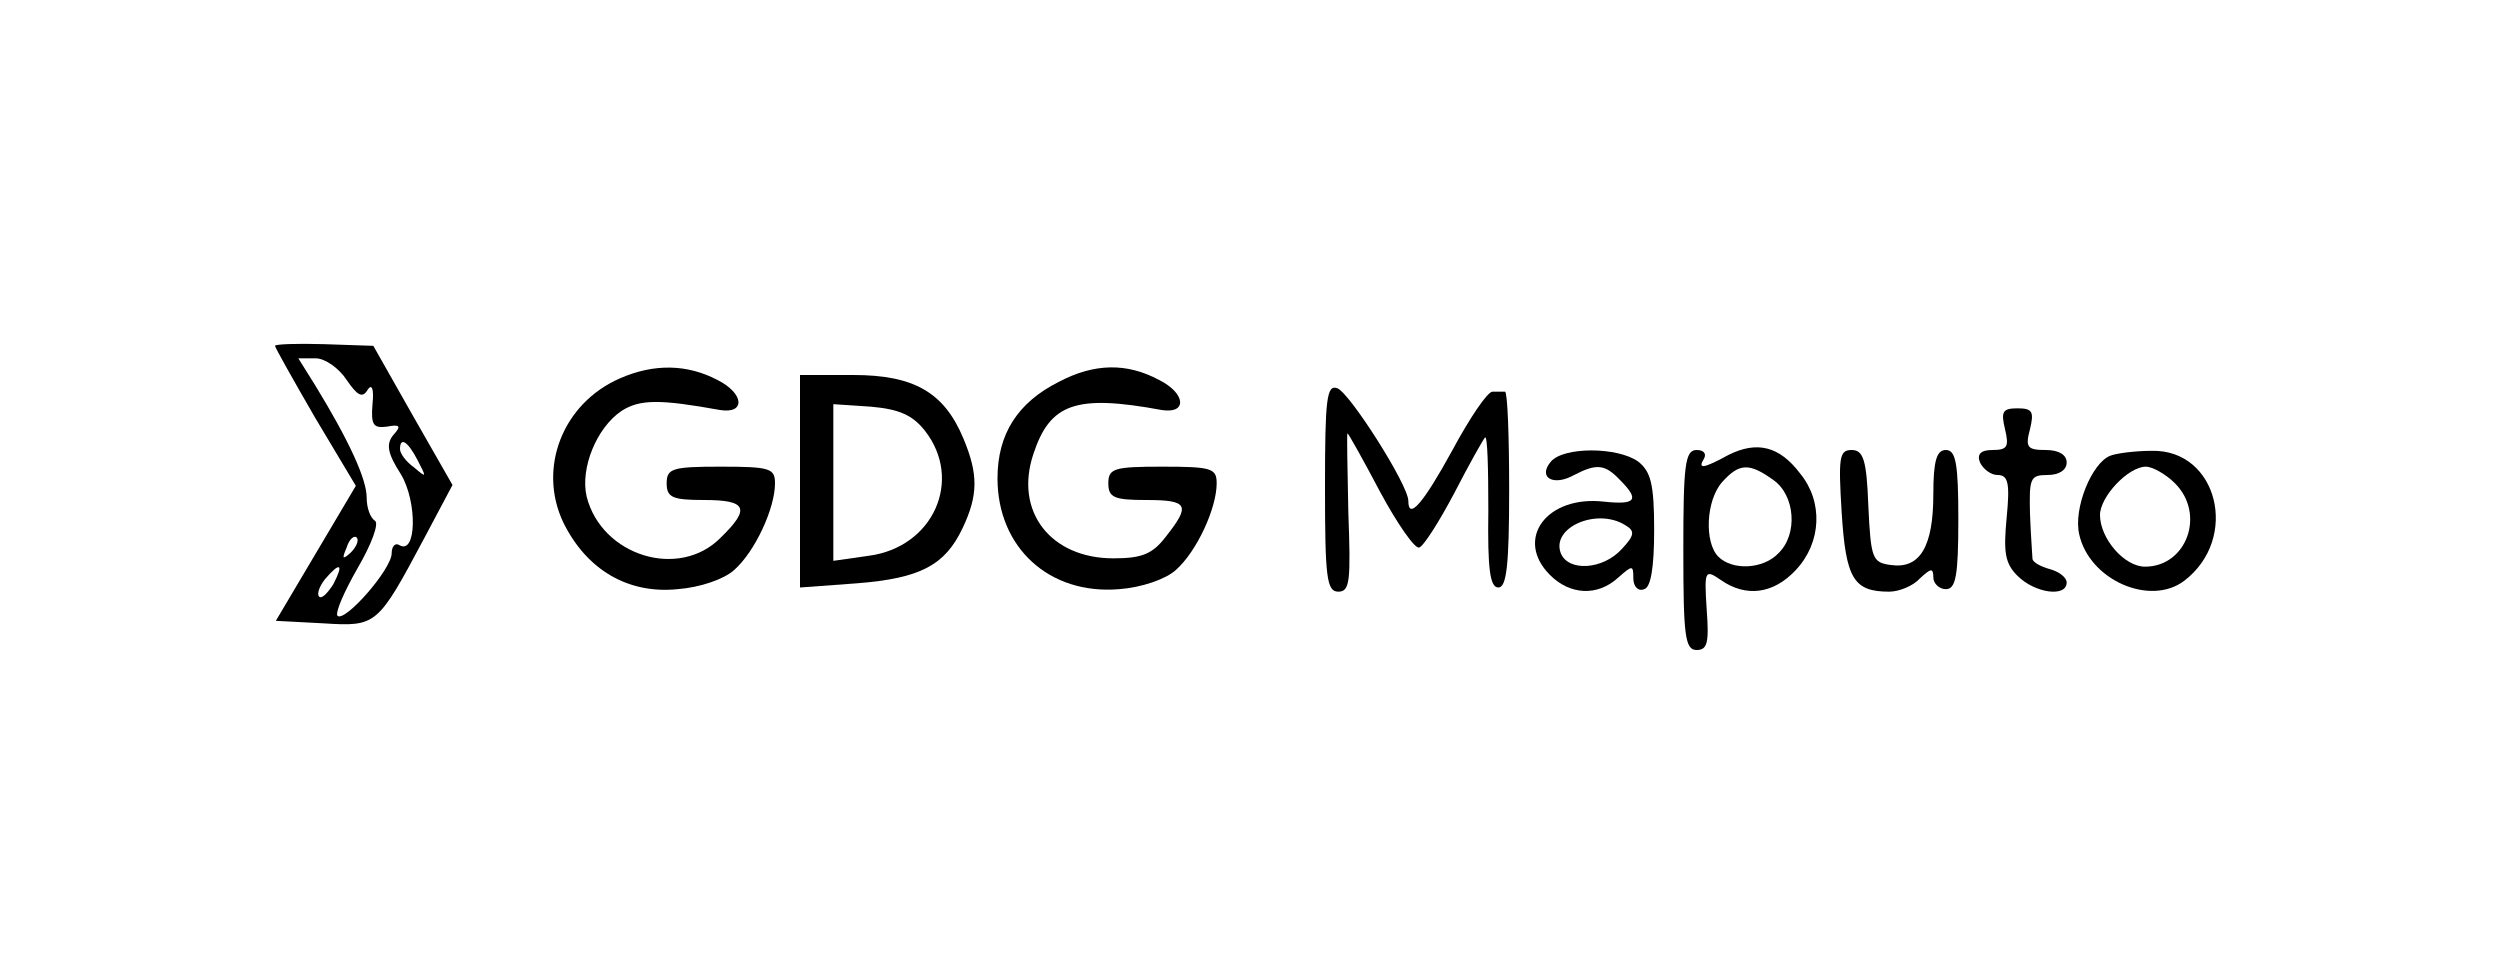 <?xml version="1.0" standalone="no"?>
<!DOCTYPE svg PUBLIC "-//W3C//DTD SVG 20010904//EN"
 "http://www.w3.org/TR/2001/REC-SVG-20010904/DTD/svg10.dtd">
<svg version="1.0" xmlns="http://www.w3.org/2000/svg"
 width="300pt" height="116pt" viewBox="0 0 300 116"
 preserveAspectRatio="xMidYMid meet">
<g transform="translate(0,116) scale(0.1,-0.1)"
fill="#000000" stroke="none">
<path d="M330 745 c0 -2 22 -41 48 -86 l49 -82 -48 -81 -48 -81 57 -3 c64 -4
65 -3 121 102 l34 64 -48 84 -47 83 -59 2 c-33 1 -59 0 -59 -2z m86 -41 c13
-19 19 -22 25 -12 5 8 8 2 6 -17 -2 -25 1 -29 17 -27 16 3 18 1 8 -10 -9 -11
-7 -22 9 -47 20 -33 19 -98 -2 -85 -5 3 -9 -2 -9 -10 0 -19 -56 -83 -65 -75
-3 4 8 29 24 57 17 29 26 54 21 57 -6 4 -10 16 -10 28 0 22 -21 68 -62 135
l-20 32 21 0 c11 0 28 -12 37 -26z m85 -96 c11 -21 11 -22 -4 -9 -10 7 -17 17
-17 22 0 15 9 10 21 -13z m-80 -111 c-10 -9 -11 -8 -5 6 3 10 9 15 12 12 3 -3
0 -11 -7 -18z m-21 -38 c-7 -11 -14 -18 -17 -15 -3 3 0 12 7 21 18 21 23 19
10 -6z"/>
<path d="M744 706 c-69 -30 -99 -108 -68 -173 28 -57 78 -86 137 -80 27 2 56
12 68 23 25 22 49 74 49 104 0 18 -6 20 -65 20 -58 0 -65 -2 -65 -20 0 -17 7
-20 45 -20 51 0 56 -10 20 -45 -50 -51 -143 -22 -161 49 -8 34 12 83 42 103
22 14 46 14 118 1 31 -5 29 20 -3 36 -36 19 -76 20 -117 2z"/>
<path d="M1271 702 c-50 -25 -74 -63 -74 -116 0 -83 62 -140 146 -133 27 2 56
12 68 23 25 22 49 74 49 104 0 18 -6 20 -65 20 -58 0 -65 -2 -65 -20 0 -17 7
-20 45 -20 51 0 54 -6 24 -44 -16 -21 -29 -26 -63 -26 -75 0 -119 56 -96 125
20 61 51 72 154 53 31 -5 29 20 -3 36 -39 21 -78 20 -120 -2z"/>
<path d="M960 582 l0 -127 68 5 c77 6 106 22 127 66 19 40 19 65 1 108 -23 55
-59 76 -132 76 l-64 0 0 -128z m150 61 c46 -59 10 -140 -68 -150 l-42 -6 0 94
0 94 45 -3 c34 -3 50 -10 65 -29z"/>
<path d="M1590 575 c0 -108 2 -125 16 -125 14 0 15 13 12 95 -1 52 -2 95 -1
95 1 0 19 -32 39 -70 21 -39 42 -69 47 -67 5 1 24 31 42 65 18 35 35 65 37 67
3 3 4 -37 4 -88 -1 -70 2 -92 12 -92 10 0 13 27 13 118 0 64 -2 117 -5 117 -3
0 -10 0 -15 0 -6 0 -27 -31 -48 -70 -35 -64 -53 -85 -53 -61 0 19 -70 129 -85
135 -13 5 -15 -12 -15 -119z"/>
<path d="M2406 645 c5 -21 3 -25 -15 -25 -14 0 -19 -5 -15 -15 4 -8 13 -15 21
-15 13 0 15 -10 11 -51 -4 -42 -2 -55 13 -70 21 -21 59 -26 59 -8 0 6 -9 13
-20 16 -11 3 -20 8 -21 12 0 3 -2 27 -3 54 -1 43 0 47 21 47 14 0 23 6 23 15
0 9 -9 15 -25 15 -22 0 -25 3 -19 25 5 21 3 25 -15 25 -18 0 -20 -4 -15 -25z"/>
<path d="M2074 614 c-31 -17 -37 -17 -29 -4 3 6 -1 10 -9 10 -14 0 -16 -18
-16 -120 0 -103 2 -120 16 -120 13 0 15 9 12 49 -3 47 -2 48 17 35 30 -21 63
-17 90 12 31 33 33 82 5 116 -25 33 -52 39 -86 22z m54 -30 c26 -18 30 -65 6
-88 -18 -19 -55 -21 -72 -4 -17 17 -15 68 5 90 20 22 32 23 61 2z"/>
<path d="M1861 606 c-16 -19 3 -30 28 -16 27 14 37 13 55 -6 24 -24 19 -30
-19 -26 -69 8 -108 -45 -65 -88 24 -24 57 -26 82 -3 17 15 18 15 18 -1 0 -10
6 -16 13 -13 8 2 12 26 12 71 0 55 -4 70 -19 82 -25 18 -90 18 -105 0z m89
-76 c12 -7 12 -12 -4 -29 -23 -25 -64 -27 -73 -5 -12 31 43 55 77 34z"/>
<path d="M2210 545 c5 -79 14 -95 57 -95 12 0 29 7 37 16 13 12 16 13 16 1 0
-7 7 -14 15 -14 12 0 15 16 15 84 0 67 -3 83 -15 83 -11 0 -15 -13 -15 -53 0
-63 -16 -90 -51 -85 -22 3 -24 7 -27 71 -2 55 -6 67 -20 67 -15 0 -16 -9 -12
-75z"/>
<path d="M2532 613 c-22 -9 -44 -63 -37 -94 12 -55 85 -87 126 -56 67 51 40
158 -39 156 -20 0 -43 -3 -50 -6z m78 -33 c37 -37 14 -100 -36 -100 -25 0 -54
34 -54 62 0 22 34 58 55 58 8 0 24 -9 35 -20z"/>
</g>
</svg>
